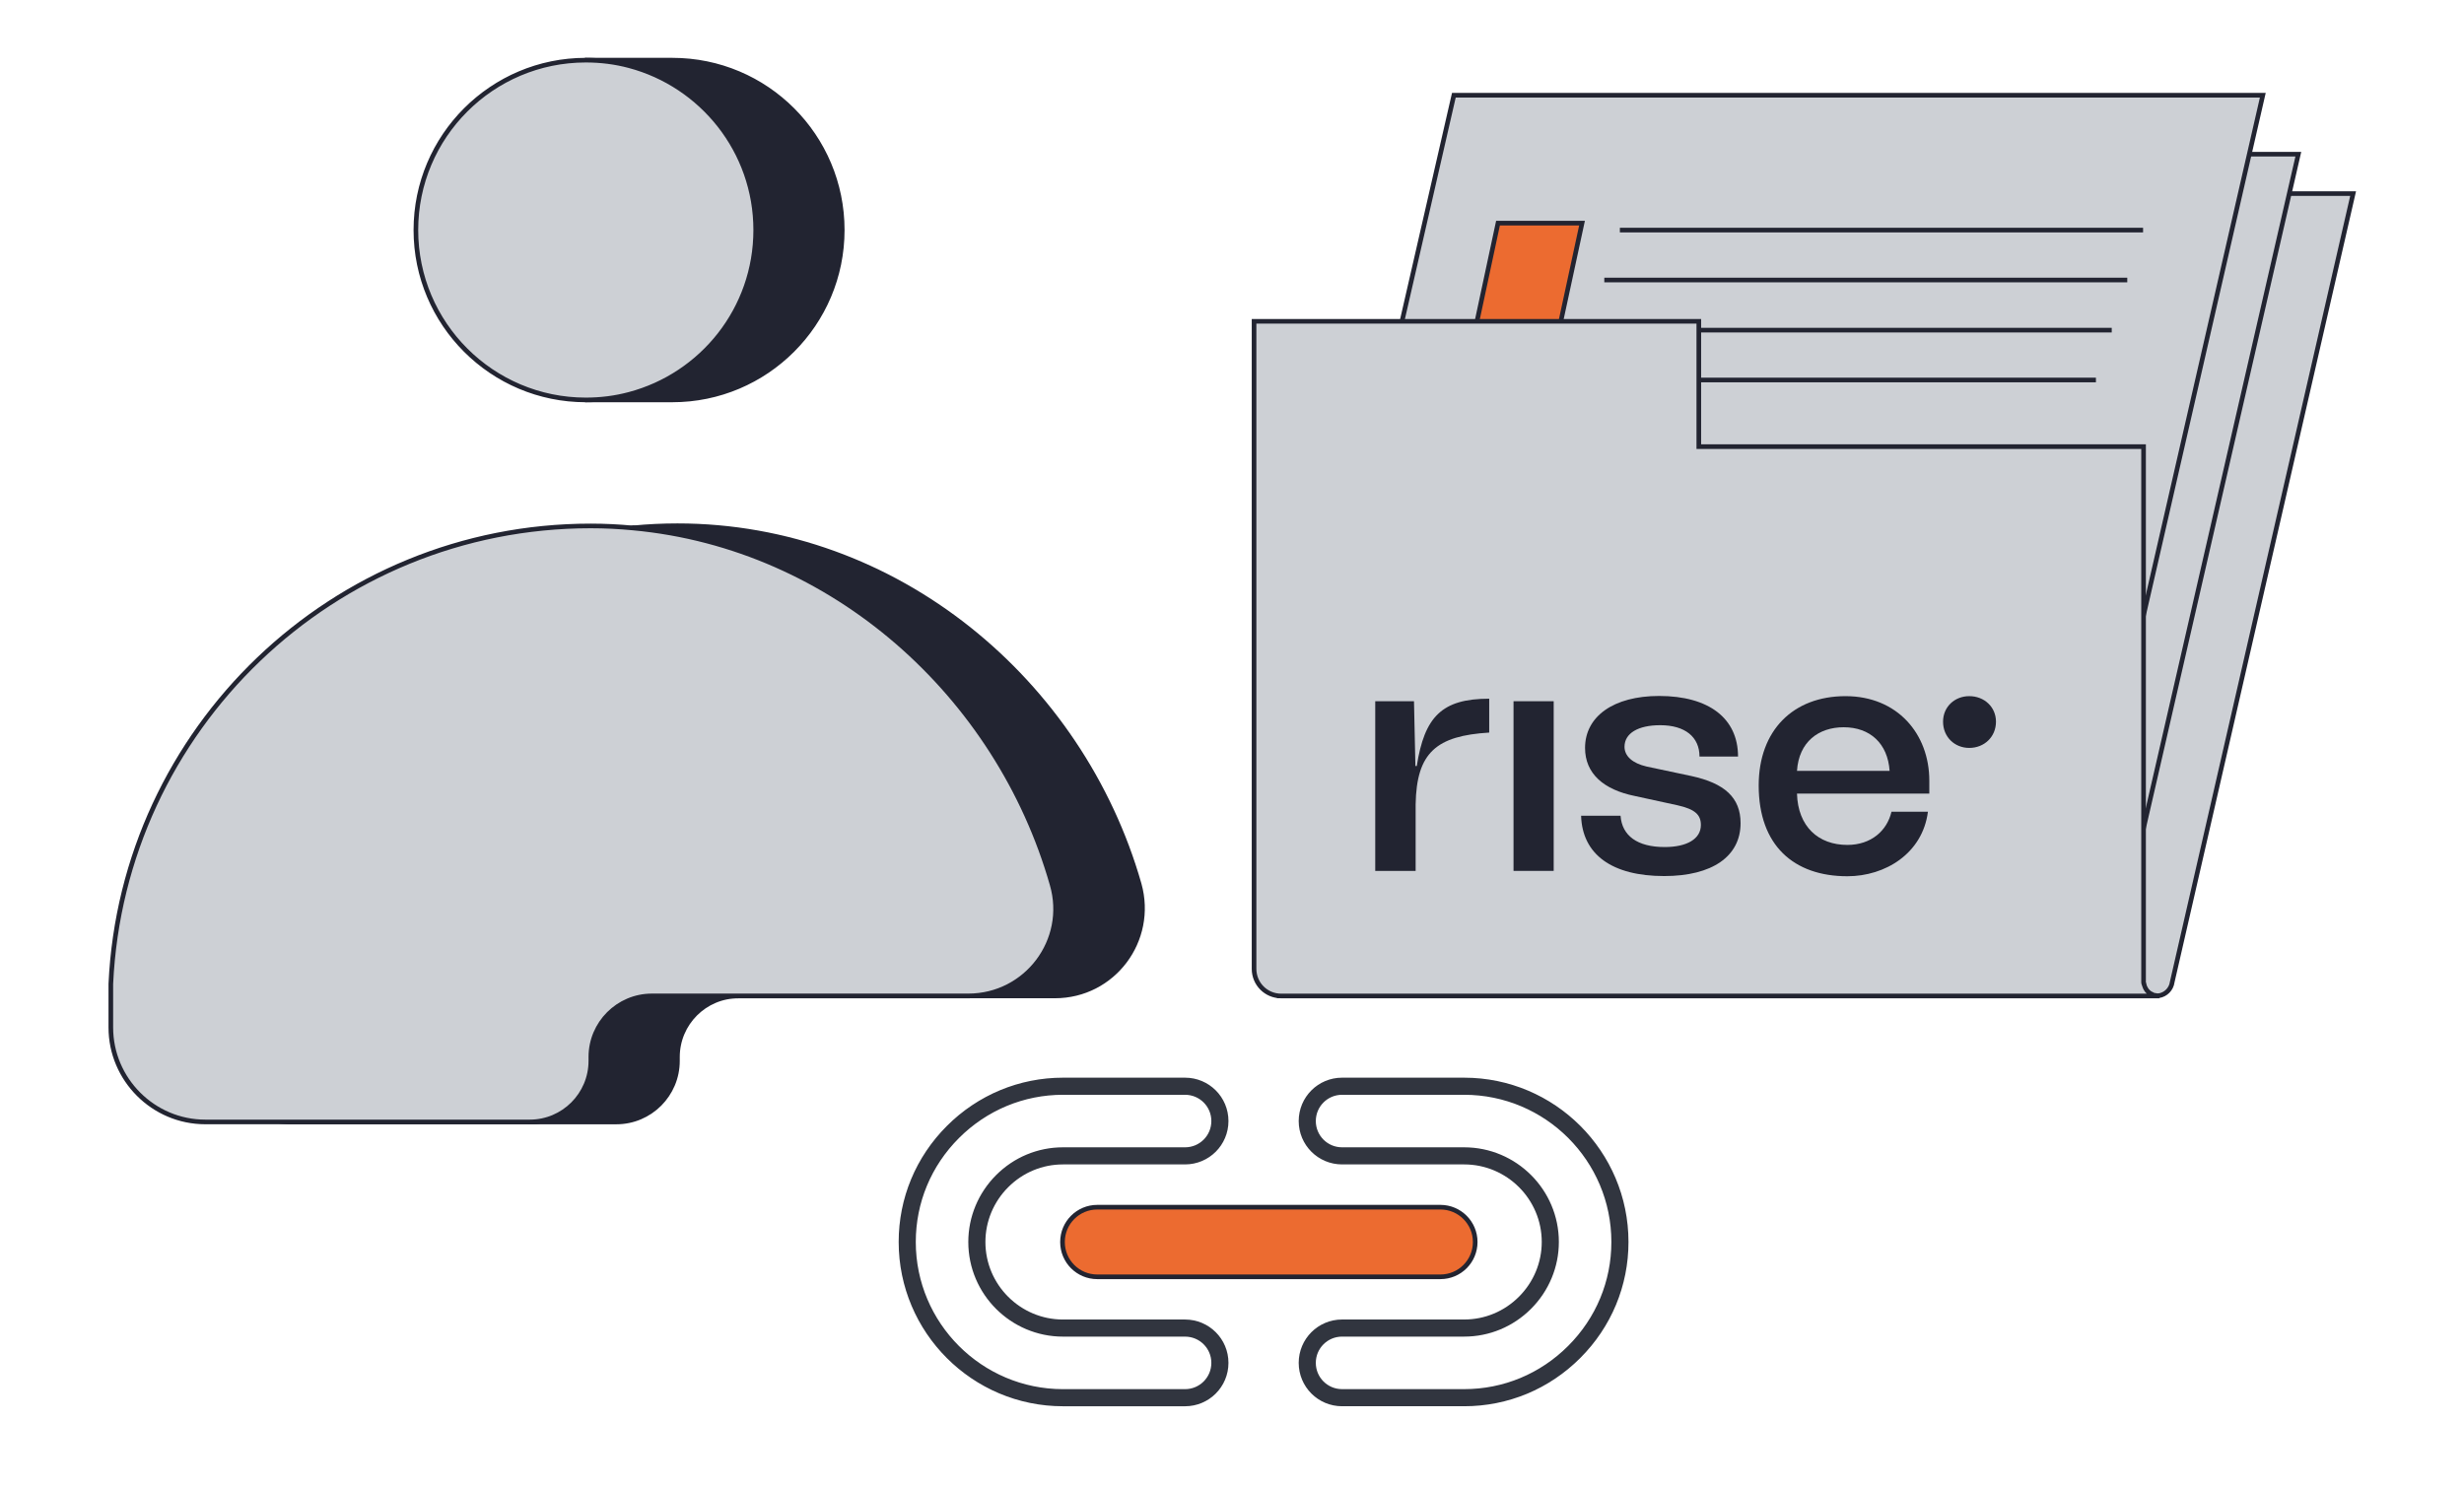 <svg width="144" height="87" viewBox="0 0 144 87" fill="none" xmlns="http://www.w3.org/2000/svg">
<path d="M137.52 11.316L126.939 57.44L126.912 57.562C126.79 57.942 126.438 58.213 126.017 58.213H74.793L83.841 18.778L85.55 11.316H137.52Z" fill="#CDD0D5" stroke="#222431" stroke-width="0.271" stroke-miterlimit="10"/>
<path d="M134.318 9.012L124.917 49.953H77.641L87.041 9.012H134.318Z" fill="#CDD0D5" stroke="#222431" stroke-width="0.271" stroke-miterlimit="10"/>
<path d="M132.242 5.566L122.854 46.508H75.578L84.966 5.566H132.242Z" fill="#CDD0D5" stroke="#222431" stroke-width="0.271" stroke-miterlimit="10"/>
<path d="M92.456 13.043H87.545L86.121 19.704H91.019L92.456 13.043Z" fill="#EC6B30" stroke="#222431" stroke-width="0.271" stroke-miterlimit="10"/>
<path d="M94.668 13.449H125.245" stroke="#222431" stroke-width="0.271" stroke-miterlimit="10"/>
<path d="M93.758 16.367H124.321" stroke="#222431" stroke-width="0.271" stroke-miterlimit="10"/>
<path d="M92.836 19.297H123.413" stroke="#222431" stroke-width="0.271" stroke-miterlimit="10"/>
<path d="M91.926 22.211H122.489" stroke="#222431" stroke-width="0.271" stroke-miterlimit="10"/>
<path d="M126.087 58.217C126.06 58.217 126.032 58.217 126.019 58.203C126.005 58.203 125.992 58.203 125.978 58.19C125.951 58.19 125.938 58.176 125.911 58.176C125.897 58.176 125.883 58.162 125.87 58.162C125.856 58.162 125.843 58.149 125.829 58.149C125.775 58.122 125.72 58.094 125.666 58.068C125.612 58.041 125.571 58 125.531 57.959C125.49 57.918 125.449 57.877 125.422 57.824C125.395 57.769 125.354 57.715 125.341 57.66C125.341 57.647 125.327 57.633 125.327 57.62C125.327 57.606 125.314 57.593 125.314 57.579C125.3 57.552 125.3 57.539 125.3 57.511C125.3 57.498 125.3 57.484 125.286 57.471C125.286 57.457 125.273 57.43 125.273 57.416V57.403C125.273 57.376 125.273 57.348 125.273 57.321V26.107H99.281V18.781H84.019H73.289V56.63C73.289 57.511 73.995 58.217 74.876 58.217H74.971H126.195C126.141 58.217 126.114 58.217 126.087 58.217Z" fill="#CDD0D5" stroke="#222431" stroke-width="0.271" stroke-miterlimit="10"/>
<path d="M82.799 44.774C83.247 41.898 84.264 40.84 87.032 40.84V42.82C83.939 43.01 82.786 43.987 82.732 47.012V50.906H80.371V40.989H82.636L82.718 44.774H82.799Z" fill="#222431"/>
<path d="M88.453 40.988H90.8V50.905H88.453V40.988Z" fill="#222431"/>
<path d="M92.402 47.68H94.708C94.79 48.846 95.685 49.511 97.286 49.511C98.588 49.511 99.402 49.036 99.402 48.222C99.402 47.625 99.063 47.3 98.032 47.069L95.536 46.526C93.731 46.16 92.633 45.224 92.633 43.718C92.633 41.873 94.302 40.68 96.96 40.68C99.863 40.68 101.573 41.982 101.573 44.22H99.321C99.321 43.081 98.48 42.389 97.028 42.389C95.726 42.389 94.939 42.864 94.939 43.651C94.939 44.193 95.4 44.614 96.228 44.804L98.846 45.36C100.786 45.78 101.722 46.621 101.722 48.114C101.722 50.054 100.067 51.207 97.259 51.207C94.207 51.207 92.47 49.945 92.402 47.68Z" fill="#222431"/>
<path d="M112.738 46.389H105.019C105.074 48.315 106.267 49.387 107.963 49.387C109.347 49.387 110.283 48.559 110.541 47.447H112.671C112.358 49.889 110.174 51.218 107.963 51.218C104.83 51.218 102.781 49.414 102.781 45.914C102.781 42.686 104.802 40.691 107.854 40.691C110.893 40.691 112.752 42.903 112.752 45.629V46.389H112.738ZM105.019 45.059H110.432C110.323 43.459 109.293 42.509 107.746 42.509C106.281 42.509 105.128 43.364 105.019 45.059Z" fill="#222431"/>
<path d="M113.555 42.184C113.555 41.315 114.233 40.691 115.087 40.691C115.969 40.691 116.648 41.329 116.648 42.184C116.648 43.065 115.969 43.717 115.087 43.717C114.219 43.717 113.555 43.065 113.555 42.184Z" fill="#222431"/>
<path d="M69.257 81.698H62.122C57.103 81.698 53.02 77.614 53.02 72.595C53.02 70.166 53.969 67.888 55.692 66.165C57.415 64.442 59.708 63.492 62.122 63.492H69.257C70.383 63.492 71.293 64.401 71.293 65.527C71.293 66.653 70.383 67.562 69.257 67.562H62.122C60.779 67.562 59.517 68.091 58.568 69.04C57.618 69.99 57.089 71.265 57.089 72.595C57.089 75.376 59.355 77.628 62.122 77.628H69.257C70.383 77.628 71.293 78.536 71.293 79.662C71.293 80.788 70.383 81.698 69.257 81.698Z" stroke="#31353F" stroke-miterlimit="10"/>
<path d="M85.568 81.697H78.433C77.307 81.697 76.398 80.788 76.398 79.662C76.398 78.536 77.307 77.627 78.433 77.627H85.568C86.911 77.627 88.173 77.098 89.123 76.149C90.073 75.199 90.602 73.924 90.602 72.595C90.602 69.814 88.336 67.562 85.568 67.562H78.433C77.307 67.562 76.398 66.653 76.398 65.527C76.398 64.401 77.307 63.492 78.433 63.492H85.568C90.588 63.492 94.671 67.575 94.671 72.595C94.671 75.023 93.721 77.302 91.999 79.025C90.276 80.747 87.997 81.697 85.568 81.697Z" stroke="#31353F" stroke-miterlimit="10"/>
<path d="M84.178 74.632H64.128C63.002 74.632 62.094 73.723 62.094 72.597C62.094 71.472 63.002 70.562 64.128 70.562H84.178C85.304 70.562 86.213 71.472 86.213 72.597C86.213 73.723 85.304 74.632 84.178 74.632Z" fill="#EC6B30" stroke="#222431" stroke-width="0.271" stroke-miterlimit="10"/>
<path d="M49.222 13.446C49.222 18.926 44.773 23.376 39.292 23.376H34.219C35.1 23.376 35.942 23.267 36.756 23.05C41.015 21.938 44.149 18.058 44.149 13.446C44.149 8.833 41.015 4.967 36.756 3.841C35.942 3.624 35.1 3.516 34.219 3.516H39.292C44.786 3.516 49.222 7.965 49.222 13.446Z" fill="#222431" stroke="#222431" stroke-width="0.271" stroke-miterlimit="10" stroke-linecap="round" stroke-linejoin="round"/>
<path d="M44.166 13.448C44.166 18.061 41.032 21.927 36.772 23.053C32.513 21.94 29.379 18.061 29.379 13.448C29.379 8.836 32.513 4.97 36.772 3.844C41.018 4.97 44.166 8.836 44.166 13.448Z" fill="#CDD0D5" stroke="#222431" stroke-width="0.271" stroke-miterlimit="10"/>
<path d="M61.649 58.214H56.589C59.981 58.214 62.436 54.959 61.5 51.69C58.339 40.606 48.694 31.951 37.027 30.852C37.868 30.771 38.737 30.73 39.591 30.73C52.37 30.73 63.182 39.806 66.574 51.676C67.496 54.972 65.054 58.214 61.649 58.214Z" fill="#222431" stroke="#222431" stroke-width="0.271" stroke-miterlimit="10" stroke-linecap="round" stroke-linejoin="round"/>
<path d="M43.158 58.215C41.191 58.215 39.591 59.815 39.591 61.783V62.013C39.591 63.98 37.99 65.581 36.023 65.581H30.949C32.916 65.581 34.517 63.98 34.517 62.013V61.783C34.517 59.815 36.118 58.215 38.085 58.215H43.158Z" fill="#222431" stroke="#222431" stroke-width="0.271" stroke-miterlimit="10" stroke-linecap="round" stroke-linejoin="round"/>
<path d="M56.587 58.218H38.097C36.13 58.218 34.529 59.818 34.529 61.785V62.016C34.529 63.983 32.928 65.584 30.961 65.584H17.056C14.018 65.584 11.535 63.101 11.535 60.062V57.512C12.186 43.485 23.161 32.117 37.011 30.855C48.692 31.941 58.323 40.609 61.484 51.692C62.434 54.975 59.978 58.218 56.587 58.218Z" fill="#CDD0D5" stroke="#222431" stroke-width="0.271" stroke-miterlimit="10"/>
<path d="M44.165 13.446C44.165 18.058 41.031 21.924 36.772 23.05C35.958 23.267 35.117 23.376 34.235 23.376C28.754 23.376 24.305 18.926 24.305 13.446C24.305 7.965 28.754 3.516 34.235 3.516C35.117 3.516 35.958 3.624 36.772 3.841C41.018 4.967 44.165 8.833 44.165 13.446Z" fill="#CDD0D5" stroke="#222431" stroke-width="0.271" stroke-miterlimit="10"/>
<path d="M56.588 58.212H38.098C36.131 58.212 34.53 59.814 34.53 61.781V62.011C34.53 63.978 32.93 65.579 30.963 65.579H11.998C8.959 65.579 6.477 63.096 6.477 60.058V57.507C7.168 42.612 19.473 30.742 34.517 30.742C35.358 30.742 36.185 30.783 37.013 30.864C48.693 31.95 58.325 40.618 61.486 51.701C62.435 54.971 59.98 58.212 56.588 58.212Z" fill="#CDD0D5" stroke="#222431" stroke-width="0.271" stroke-miterlimit="10"/>
</svg>

